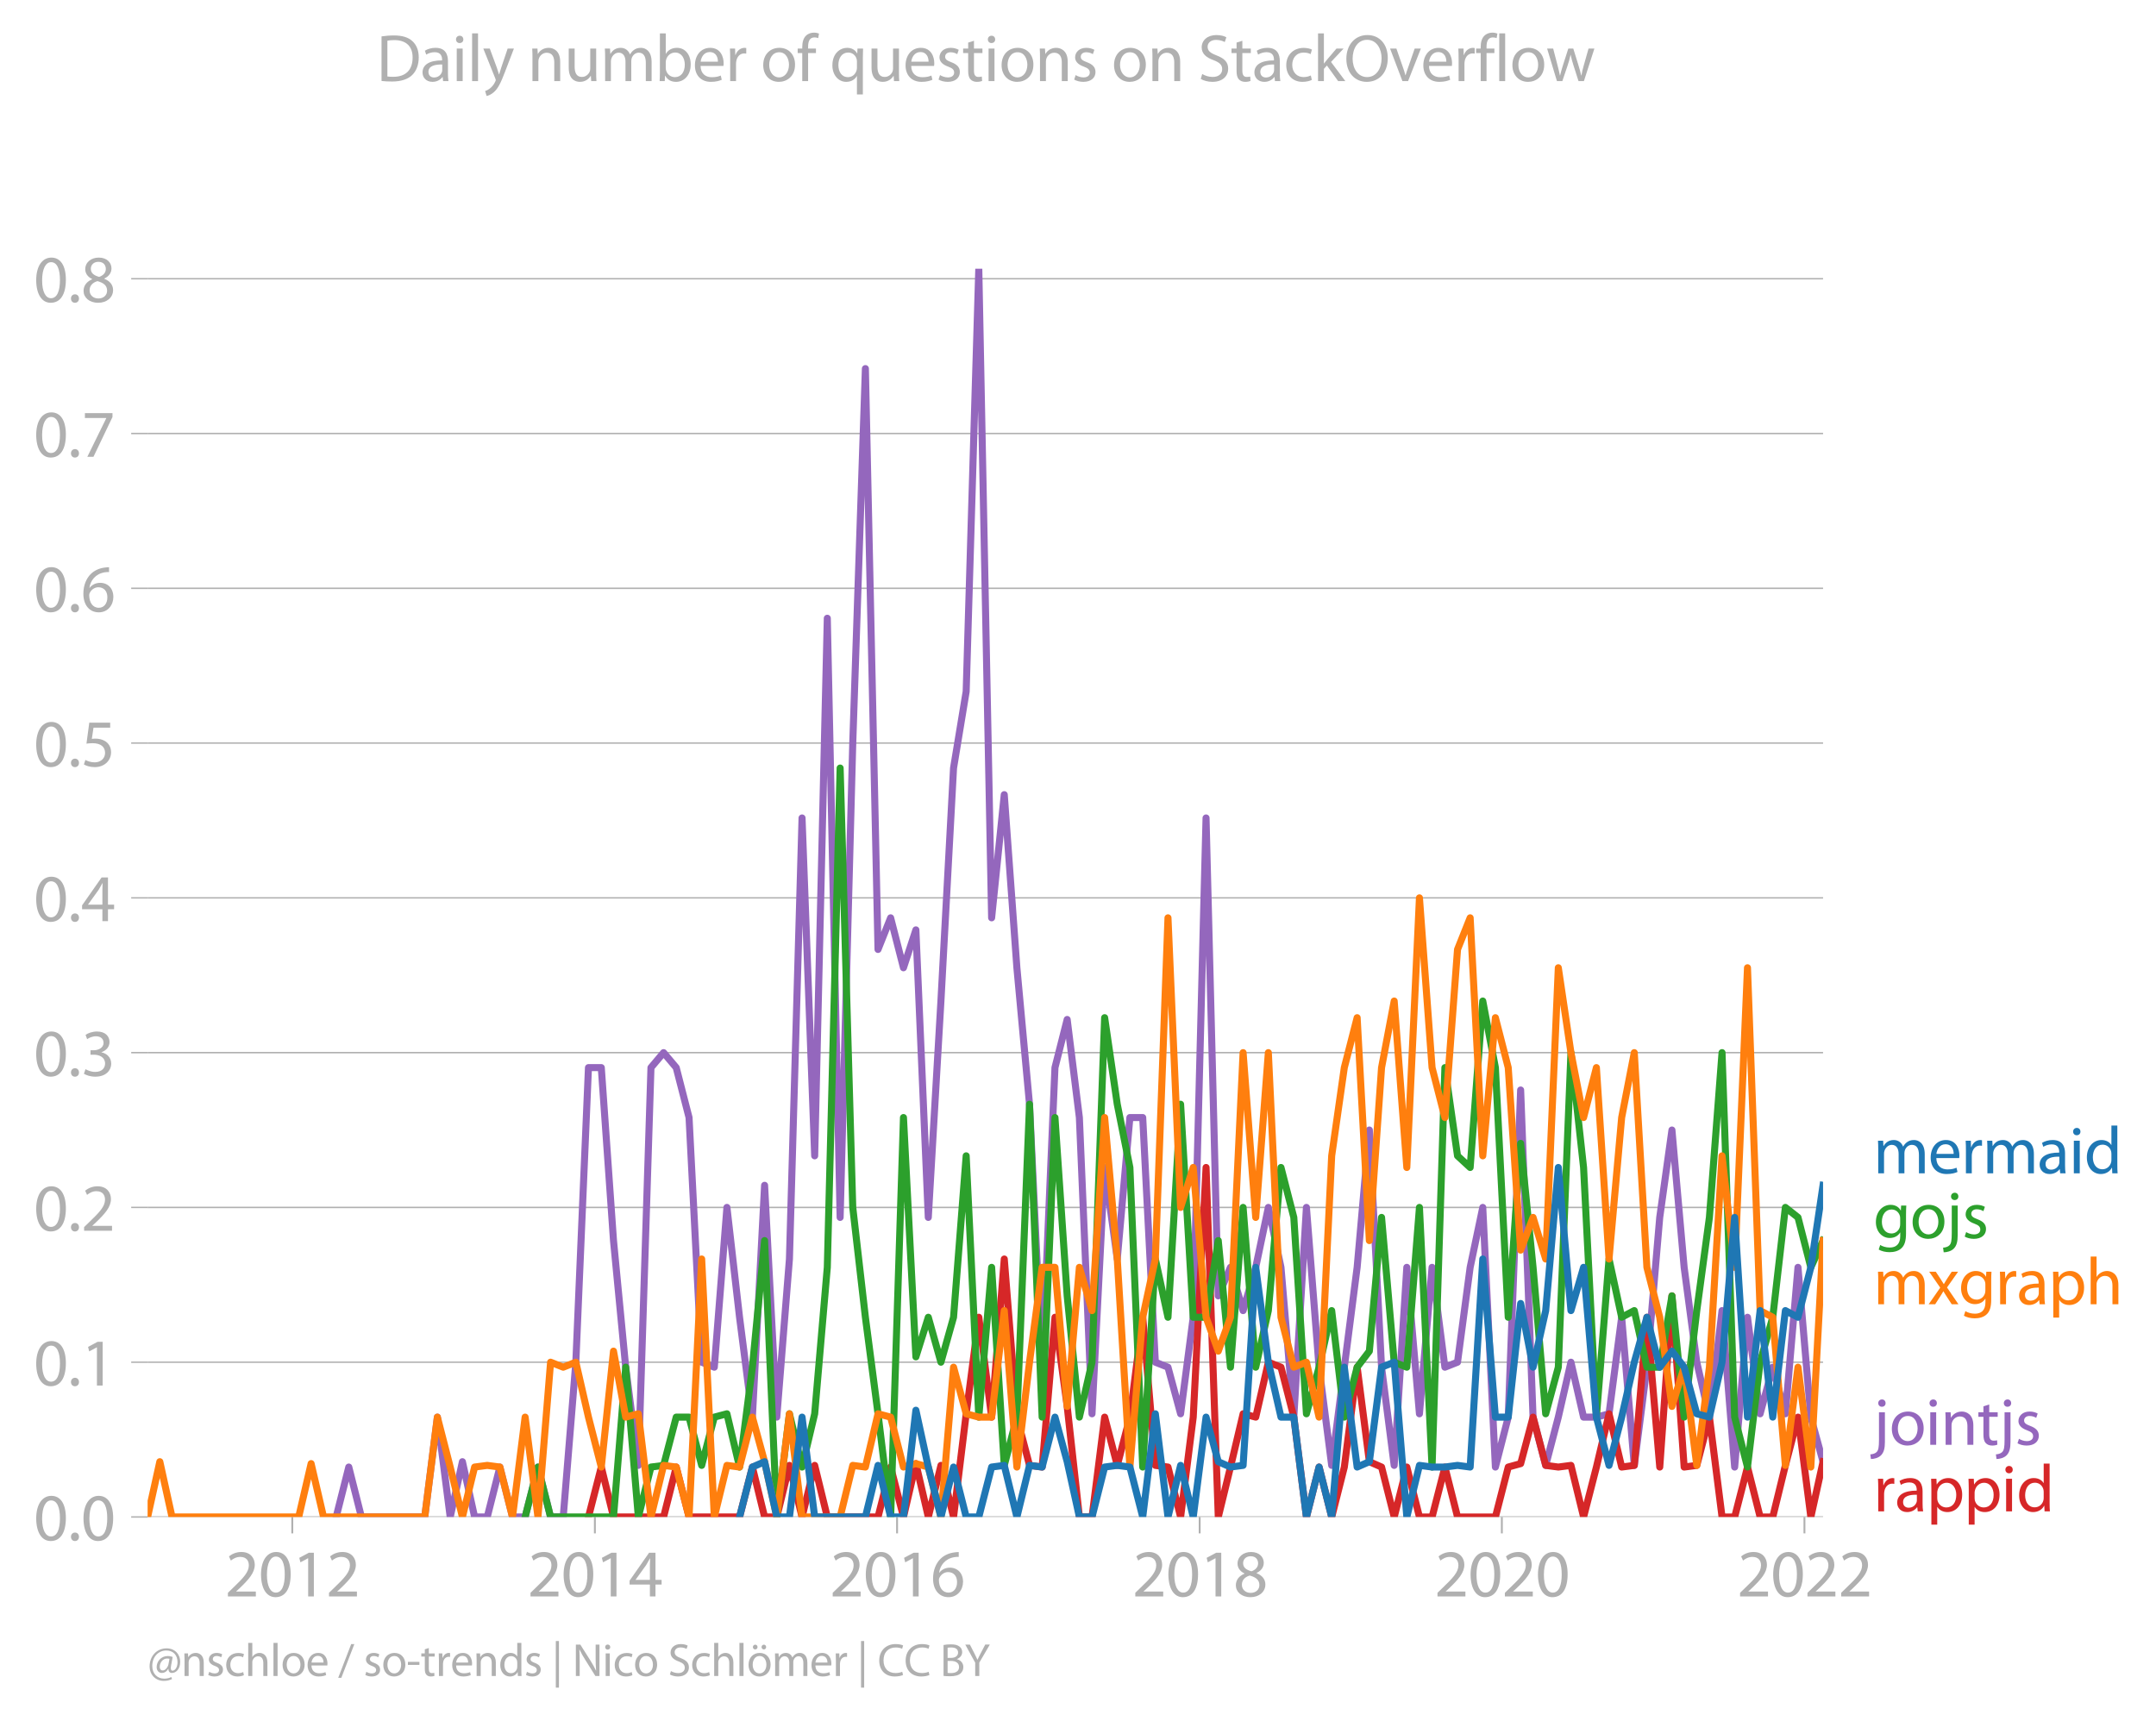 <svg xmlns:xlink="http://www.w3.org/1999/xlink" width="612.726" height="489.243" viewBox="0 0 459.544 366.932" xmlns="http://www.w3.org/2000/svg"><defs><style>*{stroke-linejoin:round;stroke-linecap:butt}</style></defs><g id="figure_1"><path d="M0 366.932h459.544V0H0v366.932z" style="fill:none" id="patch_1"/><g id="axes_1"><path d="M31.462 323.405h357.12V57.293H31.462v266.112z" style="fill:none" id="patch_2"/><g id="matplotlib.axis_1"><g id="xtick_1"><g id="line2d_1"><defs><path id="m8361dc4f0d" d="M0 0v3.5" style="stroke:#b0b0b0;stroke-width:.4"/></defs><use xlink:href="#m8361dc4f0d" x="62.299" y="323.405" style="fill:#b0b0b0;stroke:#b0b0b0;stroke-width:.4"/></g><g style="fill:#b0b0b0" transform="matrix(.14 0 0 -.14 47.936 340.345)" id="text_1"><defs><path id="MyriadPro-Regular-32" d="M2944 0v467H1075v13l333 307c877 845 1434 1466 1434 2234 0 595-378 1209-1274 1209-480 0-890-179-1178-422l180-397c192 160 505 352 883 352 621 0 825-390 825-813-6-627-486-1164-1548-2176L288 346V0h2656z" transform="scale(.016)"/><path id="MyriadPro-Regular-30" d="M1677 4230c-845 0-1447-768-1447-2163C243 691 794-70 1606-70c922 0 1447 780 1447 2195 0 1325-499 2105-1376 2105zm-32-435c582 0 845-672 845-1696 0-1062-276-1734-852-1734-512 0-844 614-844 1696 0 1133 358 1734 851 1734z" transform="scale(.016)"/><path id="MyriadPro-Regular-31" d="M1510 0h544v4160h-480l-908-486 108-429 724 390h12V0z" transform="scale(.016)"/></defs><use xlink:href="#MyriadPro-Regular-32"/><use xlink:href="#MyriadPro-Regular-30" x="51.3"/><use xlink:href="#MyriadPro-Regular-31" x="102.6"/><use xlink:href="#MyriadPro-Regular-32" x="153.9"/></g></g><g id="xtick_2"><use xlink:href="#m8361dc4f0d" x="126.796" y="323.405" style="fill:#b0b0b0;stroke:#b0b0b0;stroke-width:.4" id="line2d_2"/><g style="fill:#b0b0b0" transform="matrix(.14 0 0 -.14 112.433 340.345)" id="text_2"><defs><path id="MyriadPro-Regular-34" d="M2560 0v1133h582v441h-582v2586h-608L96 1504v-371h1933V0h531zM666 1574v13l1017 1415c115 192 218 371 346 614h19c-13-218-19-435-19-653V1574H666z" transform="scale(.016)"/></defs><use xlink:href="#MyriadPro-Regular-32"/><use xlink:href="#MyriadPro-Regular-30" x="51.3"/><use xlink:href="#MyriadPro-Regular-31" x="102.6"/><use xlink:href="#MyriadPro-Regular-34" x="153.9"/></g></g><g id="xtick_3"><use xlink:href="#m8361dc4f0d" x="191.206" y="323.405" style="fill:#b0b0b0;stroke:#b0b0b0;stroke-width:.4" id="line2d_3"/><g style="fill:#b0b0b0" transform="matrix(.14 0 0 -.14 176.843 340.345)" id="text_3"><defs><path id="MyriadPro-Regular-36" d="M2662 4224c-102 0-243-6-409-32-525-64-986-275-1331-614-410-410-704-1056-704-1876C218 621 800-70 1690-70c864 0 1382 704 1382 1465 0 813-518 1344-1254 1344-461 0-807-217-1005-480h-19c96 685 563 1331 1446 1479 160 25 307 32 422 25v461zM1690 365c-589 0-903 505-916 1190 0 103 26 186 64 250 154 301 468 512 807 512 518 0 857-359 857-954s-326-998-806-998h-6z" transform="scale(.016)"/></defs><use xlink:href="#MyriadPro-Regular-32"/><use xlink:href="#MyriadPro-Regular-30" x="51.3"/><use xlink:href="#MyriadPro-Regular-31" x="102.6"/><use xlink:href="#MyriadPro-Regular-36" x="153.9"/></g></g><g id="xtick_4"><use xlink:href="#m8361dc4f0d" x="255.704" y="323.405" style="fill:#b0b0b0;stroke:#b0b0b0;stroke-width:.4" id="line2d_4"/><g style="fill:#b0b0b0" transform="matrix(.14 0 0 -.14 241.34 340.345)" id="text_4"><defs><path id="MyriadPro-Regular-38" d="M1062 2170c-512-218-825-589-825-1114C237 448 762-70 1632-70c794 0 1414 486 1414 1209 0 506-320 871-838 1075v20c512 243 685 620 685 972 0 519-403 1024-1210 1024-729 0-1286-448-1286-1107 0-358 198-717 659-934l6-19zm583-1831c-531 0-851 371-832 794 0 397 262 717 749 857 563-160 915-403 915-908 0-423-327-743-832-743zm6 3488c506 0 704-345 704-678 0-378-275-634-633-755-480 128-794 352-794 768 0 358 256 665 723 665z" transform="scale(.016)"/></defs><use xlink:href="#MyriadPro-Regular-32"/><use xlink:href="#MyriadPro-Regular-30" x="51.3"/><use xlink:href="#MyriadPro-Regular-31" x="102.6"/><use xlink:href="#MyriadPro-Regular-38" x="153.9"/></g></g><g id="xtick_5"><use xlink:href="#m8361dc4f0d" x="320.113" y="323.405" style="fill:#b0b0b0;stroke:#b0b0b0;stroke-width:.4" id="line2d_5"/><g style="fill:#b0b0b0" transform="matrix(.14 0 0 -.14 305.75 340.345)" id="text_5"><use xlink:href="#MyriadPro-Regular-32"/><use xlink:href="#MyriadPro-Regular-30" x="51.3"/><use xlink:href="#MyriadPro-Regular-32" x="102.6"/><use xlink:href="#MyriadPro-Regular-30" x="153.9"/></g></g><g id="xtick_6"><use xlink:href="#m8361dc4f0d" x="384.611" y="323.405" style="fill:#b0b0b0;stroke:#b0b0b0;stroke-width:.4" id="line2d_6"/><g style="fill:#b0b0b0" transform="matrix(.14 0 0 -.14 370.248 340.345)" id="text_6"><use xlink:href="#MyriadPro-Regular-32"/><use xlink:href="#MyriadPro-Regular-30" x="51.3"/><use xlink:href="#MyriadPro-Regular-32" x="102.6"/><use xlink:href="#MyriadPro-Regular-32" x="153.9"/></g></g></g><g id="matplotlib.axis_2"><g id="ytick_1"><path d="M31.462 323.405h357.12" clip-path="url(#p5e154c386e)" style="fill:none;stroke:#b0b0b0;stroke-width:.3;stroke-linecap:square" id="line2d_7"/><g id="line2d_8"><defs><path id="m41cc5d1e02" d="M0 0h-3.5" style="stroke:#b0b0b0;stroke-width:.3"/></defs><use xlink:href="#m41cc5d1e02" x="31.462" y="323.405" style="fill:#b0b0b0;stroke:#b0b0b0;stroke-width:.3"/></g><g style="fill:#b0b0b0" transform="matrix(.14 0 0 -.14 7.2 328.375)" id="text_7"><defs><path id="MyriadPro-Regular-2e" d="M710-70c237 0 384 172 384 403 0 237-153 403-377 403S333 570 333 333c0-231 153-403 371-403h6z" transform="scale(.016)"/></defs><use xlink:href="#MyriadPro-Regular-30"/><use xlink:href="#MyriadPro-Regular-2e" x="51.3"/><use xlink:href="#MyriadPro-Regular-30" x="72"/></g></g><g id="ytick_2"><path d="M31.462 290.407h357.12" clip-path="url(#p5e154c386e)" style="fill:none;stroke:#b0b0b0;stroke-width:.3;stroke-linecap:square" id="line2d_9"/><use xlink:href="#m41cc5d1e02" x="31.462" y="290.407" style="fill:#b0b0b0;stroke:#b0b0b0;stroke-width:.3" id="line2d_10"/><g style="fill:#b0b0b0" transform="matrix(.14 0 0 -.14 7.2 295.377)" id="text_8"><use xlink:href="#MyriadPro-Regular-30"/><use xlink:href="#MyriadPro-Regular-2e" x="51.3"/><use xlink:href="#MyriadPro-Regular-31" x="72"/></g></g><g id="ytick_3"><path d="M31.462 257.41h357.12" clip-path="url(#p5e154c386e)" style="fill:none;stroke:#b0b0b0;stroke-width:.3;stroke-linecap:square" id="line2d_11"/><use xlink:href="#m41cc5d1e02" x="31.462" y="257.409" style="fill:#b0b0b0;stroke:#b0b0b0;stroke-width:.3" id="line2d_12"/><g style="fill:#b0b0b0" transform="matrix(.14 0 0 -.14 7.2 262.38)" id="text_9"><use xlink:href="#MyriadPro-Regular-30"/><use xlink:href="#MyriadPro-Regular-2e" x="51.3"/><use xlink:href="#MyriadPro-Regular-32" x="72"/></g></g><g id="ytick_4"><path d="M31.462 224.411h357.12" clip-path="url(#p5e154c386e)" style="fill:none;stroke:#b0b0b0;stroke-width:.3;stroke-linecap:square" id="line2d_13"/><use xlink:href="#m41cc5d1e02" x="31.462" y="224.411" style="fill:#b0b0b0;stroke:#b0b0b0;stroke-width:.3" id="line2d_14"/><g style="fill:#b0b0b0" transform="matrix(.14 0 0 -.14 7.2 229.381)" id="text_10"><defs><path id="MyriadPro-Regular-33" d="M269 211C474 77 883-70 1350-70c999 0 1517 582 1517 1248 0 582-416 966-928 1068v13c512 186 768 551 768 979 0 506-371 992-1190 992-448 0-871-160-1088-320l147-409c179 128 499 275 832 275 518 0 730-294 730-627 0-493-519-704-928-704H896v-423h314c544 0 1068-249 1075-832 6-345-218-806-941-806-390 0-762 160-922 262L269 211z" transform="scale(.016)"/></defs><use xlink:href="#MyriadPro-Regular-30"/><use xlink:href="#MyriadPro-Regular-2e" x="51.3"/><use xlink:href="#MyriadPro-Regular-33" x="72"/></g></g><g id="ytick_5"><path d="M31.462 191.414h357.12" clip-path="url(#p5e154c386e)" style="fill:none;stroke:#b0b0b0;stroke-width:.3;stroke-linecap:square" id="line2d_15"/><use xlink:href="#m41cc5d1e02" x="31.462" y="191.414" style="fill:#b0b0b0;stroke:#b0b0b0;stroke-width:.3" id="line2d_16"/><g style="fill:#b0b0b0" transform="matrix(.14 0 0 -.14 7.2 196.384)" id="text_11"><use xlink:href="#MyriadPro-Regular-30"/><use xlink:href="#MyriadPro-Regular-2e" x="51.3"/><use xlink:href="#MyriadPro-Regular-34" x="72"/></g></g><g id="ytick_6"><path d="M31.462 158.416h357.12" clip-path="url(#p5e154c386e)" style="fill:none;stroke:#b0b0b0;stroke-width:.3;stroke-linecap:square" id="line2d_17"/><use xlink:href="#m41cc5d1e02" x="31.462" y="158.416" style="fill:#b0b0b0;stroke:#b0b0b0;stroke-width:.3" id="line2d_18"/><g style="fill:#b0b0b0" transform="matrix(.14 0 0 -.14 7.2 163.386)" id="text_12"><defs><path id="MyriadPro-Regular-35" d="M2771 4160H781L512 2163c154 19 339 45 576 45 832 0 1190-384 1197-922 0-556-455-902-986-902-377 0-717 128-889 230L269 186C467 58 851-70 1306-70c902 0 1548 608 1548 1420 0 525-268 884-595 1069-256 154-576 224-896 224-153 0-243-13-339-25l160 1068h1587v474z" transform="scale(.016)"/></defs><use xlink:href="#MyriadPro-Regular-30"/><use xlink:href="#MyriadPro-Regular-2e" x="51.3"/><use xlink:href="#MyriadPro-Regular-35" x="72"/></g></g><g id="ytick_7"><path d="M31.462 125.418h357.12" clip-path="url(#p5e154c386e)" style="fill:none;stroke:#b0b0b0;stroke-width:.3;stroke-linecap:square" id="line2d_19"/><use xlink:href="#m41cc5d1e02" x="31.462" y="125.418" style="fill:#b0b0b0;stroke:#b0b0b0;stroke-width:.3" id="line2d_20"/><g style="fill:#b0b0b0" transform="matrix(.14 0 0 -.14 7.2 130.388)" id="text_13"><use xlink:href="#MyriadPro-Regular-30"/><use xlink:href="#MyriadPro-Regular-2e" x="51.3"/><use xlink:href="#MyriadPro-Regular-36" x="72"/></g></g><g id="ytick_8"><path d="M31.462 92.42h357.12" clip-path="url(#p5e154c386e)" style="fill:none;stroke:#b0b0b0;stroke-width:.3;stroke-linecap:square" id="line2d_21"/><use xlink:href="#m41cc5d1e02" x="31.462" y="92.42" style="fill:#b0b0b0;stroke:#b0b0b0;stroke-width:.3" id="line2d_22"/><g style="fill:#b0b0b0" transform="matrix(.14 0 0 -.14 7.2 97.39)" id="text_14"><defs><path id="MyriadPro-Regular-37" d="M365 4160v-467h2035v-13L595 0h583l1811 3789v371H365z" transform="scale(.016)"/></defs><use xlink:href="#MyriadPro-Regular-30"/><use xlink:href="#MyriadPro-Regular-2e" x="51.3"/><use xlink:href="#MyriadPro-Regular-37" x="72"/></g></g><g id="ytick_9"><path d="M31.462 59.422h357.12" clip-path="url(#p5e154c386e)" style="fill:none;stroke:#b0b0b0;stroke-width:.3;stroke-linecap:square" id="line2d_23"/><use xlink:href="#m41cc5d1e02" x="31.462" y="59.422" style="fill:#b0b0b0;stroke:#b0b0b0;stroke-width:.3" id="line2d_24"/><g style="fill:#b0b0b0" transform="matrix(.14 0 0 -.14 7.2 64.392)" id="text_15"><use xlink:href="#MyriadPro-Regular-30"/><use xlink:href="#MyriadPro-Regular-2e" x="51.3"/><use xlink:href="#MyriadPro-Regular-38" x="72"/></g></g></g><path d="m71.651 323.405 2.691-10.644 2.692 10.644H90.533l2.691-21.289 2.735 21.29 2.603-11.786 2.601 11.785h2.693l2.691-10.644 2.691 10.644h2.691l2.736-10.644 2.69 10.644h2.694l2.689-32.998 2.69-62.802h2.736l2.603 36.875 2.601 26.992 2.693 20.934 2.691-84.801 2.691-3.194 2.691 3.194 2.735 10.644 2.691 52.158 2.693 1.065 2.69-34.063 2.69 23.418 2.736 21.29 2.603-49.422 2.6 49.421 2.694-33.707 2.69-94.027 2.692 72.028 2.69-114.606 2.736 127.734 2.691-101.122 2.693-79.834 2.69 123.83 2.69-6.74 2.736 10.644 2.647-8.075 2.645 61.297 2.693-46.126 2.69-49.674 2.692-16.322 2.69-90.123 2.736 138.378 2.691-26.256 2.693 36.9 2.69 29.096 2.69 56.06 2.736-63.866 2.602-10.265 2.602 20.91 2.692 63.157 2.692-52.513 2.69 19.515 2.692-30.16h2.735l2.691 52.158 2.693 1.065 2.69 9.935 2.69-20.58 2.735-106.445 2.603 101.883 2.601-6.082 2.693 9.225 2.691-9.225 2.691-12.774 2.691 12.774 2.736 31.933 2.69-44.707 2.694 34.063 2.689 20.934 2.691-20.934 2.735-21.29 2.603-29.272 2.601 50.562 2.693 20.934 2.691-42.223 2.691 31.224 2.691-31.224 2.735 21.289 2.691-1.065 2.693-20.224 2.69-12.774 2.69 55.352 2.736-10.645 2.647-69.74 2.645 69.74 2.693 10.29 2.691-10.29 2.691-11.709 2.691 11.71h2.735l2.691-.71 2.693-20.58 2.69 31.579 2.69-20.934 2.736-31.934 2.603-18.628 2.6 29.273 2.694 20.224 2.69 11.71 2.692-22.71 2.691 33.354 2.735-31.934 2.691 20.58 2.693-9.935 2.69 9.935 2.69-31.224 2.736 31.933 2.603 9.504" clip-path="url(#p5e154c386e)" style="fill:none;stroke:#9467bd;stroke-width:1.5;stroke-linecap:square" id="line2d_25"/><path d="m125.429 323.405 2.735-10.644 2.603 10.644h10.676l2.691-10.644 2.735 10.644h10.764l2.736-10.644 2.603 10.644h2.6l2.694-11 2.69 11 2.692-11 2.69 11H187.149l2.69-10.644 2.736 10.644 2.647-11.378 2.645 11.378 2.693-11 2.69 11 2.692-21.998 2.69-20.58 2.736 21.29 2.691-33.708 2.693 33.707 2.69 10.29 2.69.355 2.736-31.934 2.602 19.008 2.602 23.57h2.692l2.692-21.289 2.69 10.29 2.692-10.29 2.735-21.289 2.691 31.579 2.693.355 2.69 10.644 2.69-21.289 2.735-53.222 2.603 74.511 2.601-10.644 2.693-11.354 2.691.71 2.691-11.71 2.691 1.065 2.736 10.644 2.69 21.29 2.694-10.645 2.689 10.644 2.691-10.644 2.735-21.29 2.603 20.15 2.601 1.14 2.693 10.644 2.691-10.644 2.691 10.644h2.691l2.735-10.644 2.691 10.644h8.073l2.736-10.644 2.647-.734 2.645-9.91 2.693 10.289 2.691.355 2.691-.355 2.691 11 2.735-10.645 2.691-11.354 2.693 11.354 2.69-.355 2.69-31.579 2.736 31.934 2.603-36.496 2.6 36.496 2.694-.355 2.69-10.29 2.692 21.29h2.691l2.735-10.645 2.691 10.644h2.693l2.69-11 2.69-10.289 2.736 21.29 2.603-11.786" clip-path="url(#p5e154c386e)" style="fill:none;stroke:#d62728;stroke-width:1.5;stroke-linecap:square" id="line2d_26"/><path d="m111.93 323.405 2.735-10.644 2.69 10.644h13.412l2.601-31.933 2.693 31.933 2.691-10.644 2.691-.355 2.691-10.29h2.735l2.691 10.29 2.693-10.29 2.69-.71 2.69 11.355 2.736-21.29 2.603-26.99 2.6 58.924 2.694-21.998 2.69 11.354 2.692-11.354 2.69-31.224 2.736-106.445 2.691 93.671 2.693 23.418 2.69 20.58 2.69 21.998 2.736-85.156 2.647 51.02 2.645-8.442 2.693 9.58 2.69-9.58 2.692-34.417 2.69 55.706 2.736-31.933 2.691 42.223 2.693-10.29 2.69-66.705 2.69 66.705 2.736-63.867 2.602 38.016 2.602 25.851 2.692-11.709 2.692-73.447 2.69 18.45 2.692 13.484 2.735 63.867 2.691-44.352 2.693 12.418 2.69-45.416 2.69 45.416h2.735l2.603-16.347 2.601 26.992 2.693-34.063 2.691 34.063 2.691-12.064 2.691-30.514 2.736 10.644 2.69 41.869 2.694-9.935 2.689-12.064 2.691 22.708 2.735-10.644 2.603-3.422 2.601-28.512 2.693 30.87 2.691 1.064 2.691-34.063 2.691 55.352 2.735-85.156 2.691 18.805 2.693 2.484 2.69-35.482 2.69 14.193 2.736 53.222 2.647-37.072 2.645 26.428 2.693 31.224 2.691-9.935 2.691-67.06 2.691 24.482 2.735 53.222 2.691-33.707 2.693 12.418 2.69-1.42 2.69 12.065h2.736l2.603-15.207 2.6 25.851 2.694-22.708 2.69-19.87 2.692-35.127 2.691 77.705 2.735 10.645 2.691-22.354 2.693-9.58 2.69-23.418 2.69 2.13 2.736 10.644 2.603-5.703" clip-path="url(#p5e154c386e)" style="fill:none;stroke:#2ca02c;stroke-width:1.5;stroke-linecap:square" id="line2d_27"/><g style="fill:#1f77b4" transform="matrix(.14 0 0 -.14 399.295 250.136)" id="text_16"><defs><path id="MyriadPro-Regular-6d" d="M467 0h551v1869c0 96 12 192 44 275 90 282 346 563 698 563 429 0 646-358 646-851V0h551v1914c0 102 19 204 45 281 96 275 345 512 665 512 455 0 672-358 672-953V0h551v1824c0 1075-608 1344-1018 1344-294 0-499-77-685-218-128-96-249-230-345-403h-13c-135 365-455 621-877 621-512 0-800-275-973-570h-19l-26 500H442c19-256 25-519 25-839V0z" transform="scale(.016)"/><path id="MyriadPro-Regular-65" d="M2957 1446c6 58 19 148 19 263 0 569-269 1459-1280 1459-902 0-1453-736-1453-1670C243 563 813-70 1766-70c493 0 832 108 1031 198l-96 403c-211-89-455-160-858-160-563 0-1049 314-1062 1075h2176zM787 1850c45 390 295 915 864 915 634 0 787-557 781-915H787z" transform="scale(.016)"/><path id="MyriadPro-Regular-72" d="M467 0h557v1651c0 96 13 186 26 263 76 422 358 723 755 723 77 0 134-7 192-19v531c-51 13-96 19-160 19-378 0-717-262-858-678h-25l-20 608H442c19-288 25-602 25-967V0z" transform="scale(.016)"/><path id="MyriadPro-Regular-61" d="M2643 1901c0 621-230 1267-1177 1267-391 0-762-109-1018-275l128-371c218 140 518 230 806 230 634 0 704-461 704-717v-64C890 1978 224 1568 224 819c0-448 320-889 947-889 442 0 775 217 947 460h20l44-390h512c-38 211-51 474-51 742v1159zm-544-858c0-57-13-121-32-179-89-262-345-518-749-518-288 0-531 172-531 537 0 602 698 711 1312 698v-538z" transform="scale(.016)"/><path id="MyriadPro-Regular-69" d="M1030 0v3098H467V0h563zM749 4320c-205 0-352-154-352-352 0-192 141-346 339-346 224 0 365 154 358 346 0 198-134 352-345 352z" transform="scale(.016)"/><path id="MyriadPro-Regular-64" d="M2579 4544V2694h-13c-140 250-460 474-934 474-755 0-1395-634-1389-1664C243 563 819-70 1568-70c506 0 883 262 1056 608h13l25-538h506c-19 211-26 525-26 800v3744h-563zm0-3245c0-89-6-166-25-243-103-422-448-672-826-672-608 0-915 518-915 1146 0 684 345 1196 928 1196 422 0 729-294 813-652 19-71 25-167 25-237v-538z" transform="scale(.016)"/></defs><use xlink:href="#MyriadPro-Regular-6d"/><use xlink:href="#MyriadPro-Regular-65" x="83.4"/><use xlink:href="#MyriadPro-Regular-72" x="133.5"/><use xlink:href="#MyriadPro-Regular-6d" x="166.2"/><use xlink:href="#MyriadPro-Regular-61" x="249.6"/><use xlink:href="#MyriadPro-Regular-69" x="297.8"/><use xlink:href="#MyriadPro-Regular-64" x="321.2"/></g><g style="fill:#ff7f0e" transform="matrix(.14 0 0 -.14 399.295 278.059)" id="text_17"><defs><path id="MyriadPro-Regular-78" d="m102 3098 1050-1517L51 0h621l448 698c115 185 224 345 326 537h13c109-185 211-358 333-537L2246 0h640L1798 1600l1056 1498h-608l-435-660c-102-166-205-326-307-512h-19c-103 173-199 333-314 506l-441 666H102z" transform="scale(.016)"/><path id="MyriadPro-Regular-67" d="M3110 2246c0 378 13 628 26 852h-493l-25-468h-13c-135 256-429 538-967 538-710 0-1395-595-1395-1645C243 666 794 13 1562 13c480 0 812 230 985 518h13V186c0-781-422-1082-998-1082-384 0-704 115-909 243l-141-429c250-166 659-256 1030-256 391 0 826 90 1127 372 301 268 441 704 441 1414v1798zm-556-928c0-96-13-204-45-300-122-359-435-576-781-576-608 0-915 505-915 1113 0 717 384 1171 921 1171 410 0 685-268 788-595 25-77 32-160 32-256v-557z" transform="scale(.016)"/><path id="MyriadPro-Regular-70" d="M467-1267h557V416h13c185-307 544-486 953-486 730 0 1408 550 1408 1664 0 940-563 1574-1312 1574-505 0-870-224-1100-602h-13l-26 532H442c12-295 25-615 25-1012v-3353zm557 3059c0 77 19 160 38 230 109 423 468 698 852 698 595 0 921-531 921-1152 0-710-345-1197-941-1197-403 0-742 269-844 659-13 71-26 148-26 231v531z" transform="scale(.016)"/><path id="MyriadPro-Regular-68" d="M467 0h563v1869c0 109 7 192 39 269 102 307 390 563 755 563 531 0 717-423 717-922V0h563v1843c0 1069-666 1325-1082 1325-211 0-409-64-576-160-172-96-313-237-403-397h-13v1933H467V0z" transform="scale(.016)"/></defs><use xlink:href="#MyriadPro-Regular-6d"/><use xlink:href="#MyriadPro-Regular-78" x="83.4"/><use xlink:href="#MyriadPro-Regular-67" x="129.7"/><use xlink:href="#MyriadPro-Regular-72" x="185.6"/><use xlink:href="#MyriadPro-Regular-61" x="218.3"/><use xlink:href="#MyriadPro-Regular-70" x="266.5"/><use xlink:href="#MyriadPro-Regular-68" x="323.4"/></g><g style="fill:#2ca02c" transform="matrix(.14 0 0 -.14 399.295 263.955)" id="text_18"><defs><path id="MyriadPro-Regular-6f" d="M1779 3168c-857 0-1536-608-1536-1645C243 544 890-70 1728-70c749 0 1542 499 1542 1644 0 948-601 1594-1491 1594zm-13-422c666 0 928-666 928-1191 0-697-403-1203-940-1203-551 0-941 512-941 1190 0 589 288 1204 953 1204z" transform="scale(.016)"/><path id="MyriadPro-Regular-6a" d="M-230-1350c300 0 710 102 960 352 275 281 371 672 371 1273v2823H538V493c0-743-58-992-212-1165C192-819-32-890-288-909l58-441zM826 4320c-212 0-359-154-359-352 0-186 135-346 346-346 224 0 358 160 352 346 0 198-135 352-339 352z" transform="scale(.016)"/><path id="MyriadPro-Regular-73" d="M250 147C467 19 781-70 1120-70c736 0 1158 390 1158 934 0 461-275 730-812 934-404 154-589 269-589 525 0 231 185 423 518 423 288 0 512-103 634-180l141 410c-173 102-448 192-762 192-666 0-1069-410-1069-909 0-371 263-678 819-877 416-153 576-300 576-569 0-256-192-461-601-461-282 0-576 115-743 224L250 147z" transform="scale(.016)"/></defs><use xlink:href="#MyriadPro-Regular-67"/><use xlink:href="#MyriadPro-Regular-6f" x="55.9"/><use xlink:href="#MyriadPro-Regular-6a" x="110.8"/><use xlink:href="#MyriadPro-Regular-73" x="135.1"/></g><g style="fill:#d62728" transform="matrix(.14 0 0 -.14 399.295 322.204)" id="text_19"><use xlink:href="#MyriadPro-Regular-72"/><use xlink:href="#MyriadPro-Regular-61" x="32.7"/><use xlink:href="#MyriadPro-Regular-70" x="80.9"/><use xlink:href="#MyriadPro-Regular-70" x="137.8"/><use xlink:href="#MyriadPro-Regular-69" x="194.7"/><use xlink:href="#MyriadPro-Regular-64" x="218.1"/></g><g style="fill:#9467bd" transform="matrix(.14 0 0 -.14 399.295 308.023)" id="text_20"><defs><path id="MyriadPro-Regular-6e" d="M467 0h563v1862c0 96 13 192 39 263 96 313 384 576 755 576 531 0 717-416 717-915V0h563v1850c0 1062-666 1318-1094 1318-512 0-871-288-1024-582h-13l-32 512H442c19-256 25-519 25-839V0z" transform="scale(.016)"/><path id="MyriadPro-Regular-74" d="M595 3667v-569H115v-429h480V979c0-365 58-640 218-806C947 19 1158-70 1421-70c217 0 390 38 499 83l-26 422c-83-25-172-38-326-38-314 0-422 217-422 601v1671h806v429h-806v742l-551-173z" transform="scale(.016)"/></defs><use xlink:href="#MyriadPro-Regular-6a"/><use xlink:href="#MyriadPro-Regular-6f" x="24.3"/><use xlink:href="#MyriadPro-Regular-69" x="79.2"/><use xlink:href="#MyriadPro-Regular-6e" x="102.6"/><use xlink:href="#MyriadPro-Regular-74" x="158.1"/><use xlink:href="#MyriadPro-Regular-6a" x="191.2"/><use xlink:href="#MyriadPro-Regular-73" x="215.5"/></g><g style="fill:#b0b0b0" transform="matrix(.097 0 0 -.097 31.462 357.303)" id="text_21"><defs><path id="MyriadPro-Regular-40" d="M2867 1632c-70-397-409-870-781-870-281 0-422 204-422 486 0 621 454 1152 1018 1152 147 0 256-26 320-45l-135-723zm384-1773c-262-147-601-224-966-224-947 0-1645 666-1645 1735 0 1299 877 2131 1920 2131 992 0 1549-672 1549-1600 0-743-365-1178-691-1171-212 6-288 230-192 716l217 1159c-166 77-409 134-685 134-889 0-1516-723-1516-1517 0-505 320-806 691-806 384 0 678 186 902 563h26c-19-390 217-563 473-563 602 0 1140 563 1140 1523 0 1069-749 1856-1863 1856-1421 0-2336-1145-2336-2464C275 96 1165-672 2214-672c429 0 788 70 1140 256l-103 275z" transform="scale(.016)"/><path id="MyriadPro-Regular-63" d="M2579 538c-160-71-371-154-691-154-614 0-1075 442-1075 1158 0 647 384 1172 1094 1172 307 0 519-71 653-148l128 436c-154 76-448 160-781 160-1011 0-1664-692-1664-1645C243 570 851-70 1786-70c416 0 742 108 889 185l-96 423z" transform="scale(.016)"/><path id="MyriadPro-Regular-6c" d="M467 0h563v4544H467V0z" transform="scale(.016)"/><path id="MyriadPro-Regular-2f" d="m422-256 1792 4640h-435L-6-256h428z" transform="scale(.016)"/><path id="MyriadPro-Regular-2d" d="M192 1939v-416h1581v416H192z" transform="scale(.016)"/><path id="MyriadPro-Regular-7c" d="M550 4800v-6400h429v6400H550z" transform="scale(.016)"/><path id="MyriadPro-Regular-4e" d="M1011 0v1843c0 717-13 1235-45 1779l20 7c217-467 505-960 806-1440L3162 0h563v4314h-525V2509c0-672 13-1197 64-1773l-13-6c-205 441-454 896-774 1401L1094 4314H486V0h525z" transform="scale(.016)"/><path id="MyriadPro-Regular-53" d="M269 211C499 58 954-70 1370-70c1017 0 1510 582 1510 1248 0 633-371 985-1101 1267-595 230-857 429-857 832 0 294 224 646 812 646 391 0 679-128 820-205l153 455c-192 109-512 211-953 211-839 0-1396-499-1396-1171 0-608 436-973 1140-1223 582-224 812-454 812-857 0-435-332-736-902-736-384 0-749 128-998 281L269 211z" transform="scale(.016)"/><path id="MyriadPro-Regular-f6" d="M1165 3648c185 0 313 154 313 326 0 186-134 327-313 327s-327-147-327-327c0-172 135-326 320-326h7zm1184 0c185 0 313 154 313 326 0 186-134 327-313 327s-320-147-320-327c0-172 128-326 313-326h7zm-570-480c-857 0-1536-608-1536-1645C243 544 890-70 1728-70c749 0 1542 499 1542 1644 0 948-601 1594-1491 1594zm-13-422c666 0 928-666 928-1191 0-697-403-1203-940-1203-551 0-941 512-941 1190 0 589 288 1204 953 1204z" transform="scale(.016)"/><path id="MyriadPro-Regular-43" d="M3386 582c-224-108-570-179-909-179-1050 0-1658 679-1658 1735 0 1132 672 1779 1683 1779 359 0 660-77 871-179l134 454c-147 77-486 192-1024 192-1337 0-2253-915-2253-2266C230 704 1146-70 2362-70c524 0 934 108 1139 211l-115 441z" transform="scale(.016)"/><path id="MyriadPro-Regular-42" d="M486 13c186-26 480-51 864-51 704 0 1191 128 1492 403 217 211 364 493 364 864 0 640-480 979-889 1081v13c454 167 729 531 729 947 0 340-134 596-358 762-269 218-627 314-1184 314-390 0-774-39-1018-90V13zm557 3865c90 20 237 39 493 39 563 0 947-199 947-704 0-416-345-723-934-723h-506v1388zm0-1811h461c608 0 1114-243 1114-832 0-627-532-838-1108-838-198 0-358 6-467 25v1645z" transform="scale(.016)"/><path id="MyriadPro-Regular-59" d="M2010 0v1837l1446 2477h-634l-620-1191c-167-326-314-608-436-889h-12c-135 300-263 563-429 889L717 4314H83l1363-2484V0h564z" transform="scale(.016)"/></defs><use xlink:href="#MyriadPro-Regular-40"/><use xlink:href="#MyriadPro-Regular-6e" x="73.7"/><use xlink:href="#MyriadPro-Regular-73" x="129.2"/><use xlink:href="#MyriadPro-Regular-63" x="168.8"/><use xlink:href="#MyriadPro-Regular-68" x="213.6"/><use xlink:href="#MyriadPro-Regular-6c" x="269.1"/><use xlink:href="#MyriadPro-Regular-6f" x="292.7"/><use xlink:href="#MyriadPro-Regular-65" x="347.6"/><use xlink:href="#MyriadPro-Regular-20" x="397.7"/><use xlink:href="#MyriadPro-Regular-2f" x="418.9"/><use xlink:href="#MyriadPro-Regular-20" x="453.2"/><use xlink:href="#MyriadPro-Regular-73" x="474.4"/><use xlink:href="#MyriadPro-Regular-6f" x="514"/><use xlink:href="#MyriadPro-Regular-2d" x="568.9"/><use xlink:href="#MyriadPro-Regular-74" x="599.6"/><use xlink:href="#MyriadPro-Regular-72" x="632.7"/><use xlink:href="#MyriadPro-Regular-65" x="665.4"/><use xlink:href="#MyriadPro-Regular-6e" x="715.5"/><use xlink:href="#MyriadPro-Regular-64" x="771"/><use xlink:href="#MyriadPro-Regular-73" x="827.4"/><use xlink:href="#MyriadPro-Regular-20" x="867"/><use xlink:href="#MyriadPro-Regular-7c" x="888.2"/><use xlink:href="#MyriadPro-Regular-20" x="912.1"/><use xlink:href="#MyriadPro-Regular-4e" x="933.3"/><use xlink:href="#MyriadPro-Regular-69" x="999.1"/><use xlink:href="#MyriadPro-Regular-63" x="1022.5"/><use xlink:href="#MyriadPro-Regular-6f" x="1067.3"/><use xlink:href="#MyriadPro-Regular-20" x="1122.2"/><use xlink:href="#MyriadPro-Regular-53" x="1143.4"/><use xlink:href="#MyriadPro-Regular-63" x="1192.7"/><use xlink:href="#MyriadPro-Regular-68" x="1237.5"/><use xlink:href="#MyriadPro-Regular-6c" x="1293"/><use xlink:href="#MyriadPro-Regular-f6" x="1316.6"/><use xlink:href="#MyriadPro-Regular-6d" x="1371.5"/><use xlink:href="#MyriadPro-Regular-65" x="1454.9"/><use xlink:href="#MyriadPro-Regular-72" x="1505"/><use xlink:href="#MyriadPro-Regular-20" x="1537.7"/><use xlink:href="#MyriadPro-Regular-7c" x="1558.9"/><use xlink:href="#MyriadPro-Regular-20" x="1582.8"/><use xlink:href="#MyriadPro-Regular-43" x="1604"/><use xlink:href="#MyriadPro-Regular-43" x="1662"/><use xlink:href="#MyriadPro-Regular-20" x="1720"/><use xlink:href="#MyriadPro-Regular-42" x="1741.2"/><use xlink:href="#MyriadPro-Regular-59" x="1795.4"/></g><g style="fill:#b0b0b0" transform="matrix(.14 0 0 -.14 80.235 17.293)" id="text_22"><defs><path id="MyriadPro-Regular-44" d="M486 13c282-32 615-51 1012-51 838 0 1504 217 1907 620 403 397 621 973 621 1677 0 698-224 1197-608 1549-378 352-948 538-1748 538-441 0-844-39-1184-90V13zm557 3833c147 32 365 58 653 58 1178 0 1754-646 1747-1664 0-1165-646-1830-1837-1830-217 0-422 6-563 32v3404z" transform="scale(.016)"/><path id="MyriadPro-Regular-79" d="M58 3098 1203 243c26-70 39-115 39-147s-20-77-45-134c-128-288-320-506-474-628-166-140-352-230-493-275l141-473c141 25 416 121 691 364 384 333 660 877 1063 1940l845 2208h-596l-614-1818c-77-224-141-461-198-646h-13c-51 185-128 428-199 633L672 3098H58z" transform="scale(.016)"/><path id="MyriadPro-Regular-75" d="M3059 3098h-563V1197c0-103-19-205-51-288-103-250-365-512-743-512-512 0-691 397-691 985v1716H448V1286C448 198 1030-70 1517-70c550 0 877 326 1024 576h13l32-506h499c-19 243-26 525-26 845v2253z" transform="scale(.016)"/><path id="MyriadPro-Regular-62" d="M467 800c0-275-13-589-25-800h486l26 512h19c230-410 589-582 1037-582 691 0 1388 550 1388 1657 7 941-537 1581-1305 1581-499 0-858-224-1056-570h-13v1946H467V800zm557 998c0 90 19 167 32 231 115 429 474 691 858 691 601 0 921-531 921-1152 0-710-352-1190-941-1190-409 0-736 268-844 659-13 64-26 134-26 205v556z" transform="scale(.016)"/><path id="MyriadPro-Regular-66" d="M1082 0v2669h748v429h-748v166c0 474 121 896 601 896 160 0 275-32 359-70l76 435c-108 45-281 89-480 89-262 0-544-83-755-288-262-249-358-646-358-1081v-147H90v-429h435V0h557z" transform="scale(.016)"/><path id="MyriadPro-Regular-71" d="M2579-1267h563v3513c0 320 7 589 20 852h-532l-19-468h-13c-153 301-473 538-953 538-653 0-1402-512-1402-1670C243 557 832-70 1555-70c499 0 845 243 1011 550h13v-1747zm0 2528c0-83-19-192-45-269-128-390-441-614-806-614-621 0-915 537-915 1152 0 697 352 1190 934 1190 423 0 723-294 807-640 19-70 25-160 25-237v-582z" transform="scale(.016)"/><path id="MyriadPro-Regular-6b" d="M1024 4544H467V0h557v1165l288 320L2381 0h685L1702 1824l1197 1274h-678l-909-1069c-90-109-198-243-275-352h-13v2867z" transform="scale(.016)"/><path id="MyriadPro-Regular-4f" d="M2234 4384c-1152 0-2004-896-2004-2266C230 813 1030-70 2170-70c1100 0 2003 787 2003 2272 0 1280-762 2182-1939 2182zm-26-454c928 0 1376-896 1376-1754 0-979-499-1792-1382-1792-877 0-1376 826-1376 1747 0 947 460 1799 1382 1799z" transform="scale(.016)"/><path id="MyriadPro-Regular-76" d="M83 3098 1261 0h537l1216 3098h-588l-602-1741c-102-282-192-538-262-794h-20c-64 256-147 512-249 794L685 3098H83z" transform="scale(.016)"/><path id="MyriadPro-Regular-77" d="M115 3098 1050 0h512l499 1472c109 333 205 653 281 1024h13c77-365 167-672 275-1018L3104 0h512l998 3098h-556l-442-1556c-102-364-186-691-237-1004h-19c-70 313-160 640-275 1011l-480 1549h-474l-505-1575c-103-339-205-672-276-985h-19c-57 320-141 640-230 985L691 3098H115z" transform="scale(.016)"/></defs><use xlink:href="#MyriadPro-Regular-44"/><use xlink:href="#MyriadPro-Regular-61" x="66.6"/><use xlink:href="#MyriadPro-Regular-69" x="114.8"/><use xlink:href="#MyriadPro-Regular-6c" x="138.2"/><use xlink:href="#MyriadPro-Regular-79" x="161.8"/><use xlink:href="#MyriadPro-Regular-20" x="208.9"/><use xlink:href="#MyriadPro-Regular-6e" x="230.1"/><use xlink:href="#MyriadPro-Regular-75" x="285.6"/><use xlink:href="#MyriadPro-Regular-6d" x="340.7"/><use xlink:href="#MyriadPro-Regular-62" x="424.1"/><use xlink:href="#MyriadPro-Regular-65" x="481"/><use xlink:href="#MyriadPro-Regular-72" x="531.1"/><use xlink:href="#MyriadPro-Regular-20" x="563.8"/><use xlink:href="#MyriadPro-Regular-6f" x="585"/><use xlink:href="#MyriadPro-Regular-66" x="639.9"/><use xlink:href="#MyriadPro-Regular-20" x="669.1"/><use xlink:href="#MyriadPro-Regular-71" x="690.3"/><use xlink:href="#MyriadPro-Regular-75" x="746.6"/><use xlink:href="#MyriadPro-Regular-65" x="801.7"/><use xlink:href="#MyriadPro-Regular-73" x="851.8"/><use xlink:href="#MyriadPro-Regular-74" x="891.4"/><use xlink:href="#MyriadPro-Regular-69" x="924.5"/><use xlink:href="#MyriadPro-Regular-6f" x="947.9"/><use xlink:href="#MyriadPro-Regular-6e" x="1002.8"/><use xlink:href="#MyriadPro-Regular-73" x="1058.3"/><use xlink:href="#MyriadPro-Regular-20" x="1097.9"/><use xlink:href="#MyriadPro-Regular-6f" x="1119.1"/><use xlink:href="#MyriadPro-Regular-6e" x="1174"/><use xlink:href="#MyriadPro-Regular-20" x="1229.5"/><use xlink:href="#MyriadPro-Regular-53" x="1250.7"/><use xlink:href="#MyriadPro-Regular-74" x="1300"/><use xlink:href="#MyriadPro-Regular-61" x="1333.1"/><use xlink:href="#MyriadPro-Regular-63" x="1381.3"/><use xlink:href="#MyriadPro-Regular-6b" x="1426.1"/><use xlink:href="#MyriadPro-Regular-4f" x="1473"/><use xlink:href="#MyriadPro-Regular-76" x="1541.9"/><use xlink:href="#MyriadPro-Regular-65" x="1590"/><use xlink:href="#MyriadPro-Regular-72" x="1640.1"/><use xlink:href="#MyriadPro-Regular-66" x="1672.8"/><use xlink:href="#MyriadPro-Regular-6c" x="1702"/><use xlink:href="#MyriadPro-Regular-6f" x="1725.6"/><use xlink:href="#MyriadPro-Regular-77" x="1780.5"/></g><path d="m31.462 323.405 2.602-11.785 2.601 11.785h27.001l2.647-11.378 2.645 11.378h21.575l2.691-21.289 2.735 10.645 2.603 10.644 2.601-10.644 2.693-.355 2.691.355 2.691 10.644 2.691-21.289 2.736 21.29 2.69-32.999 2.694 1.065 2.689-1.065 2.69 11.71 2.736 10.644 2.603-24.71 2.601 14.065 2.693-.71 2.691 22 2.691-11 2.691.355 2.735 10.644 2.691-54.996 2.693 54.996 2.69-11 2.69.356 2.736-10.645 2.603 9.504 2.6 11.785 2.694-21.998 2.69 21.998h8.118l2.691-11 2.693.356 2.69-11.354 2.69.71 2.736 10.644 2.647-.734 2.645.734 2.693 10.644 2.69-31.933 2.692 9.935 2.69.71h2.736l2.691-22.71 2.693 33.354 2.69-22.354 2.69-20.224h2.736l2.602 29.652 2.602-29.652 2.692 9.225 2.692-41.159 2.69 30.16 2.692 44.352 2.735-31.934 2.691-12.418 2.693-72.738 2.69 61.738 2.69-8.515 2.735 31.933 2.603 7.223 2.601-7.223 2.693-56.416 2.691 35.127 2.691-35.127 2.691 56.416 2.736 10.645 2.69-1.065 2.694 11.71 2.689-55.707 2.691-18.805 2.735-10.645 2.603 47.52 2.601-36.875 2.693-14.193 2.691 35.482 2.691-57.48 2.691 36.19 2.735 10.645 2.691-35.836 2.693-6.742 2.69 50.74 2.69-29.45 2.736 10.644 2.647 38.907 2.645-6.974 2.693 8.87 2.691-62.092 2.691 18.095 2.691 13.838 2.735-10.644 2.691 40.804 2.693-30.16 2.69-13.838 2.69 45.772 2.736 10.644 2.603 19.008 2.6-8.363 2.694 20.934 2.69-20.934 2.692-45.062 2.691 23.773 2.735-63.867 2.691 73.092 2.693 1.42 2.69 31.578 2.69-20.934 2.736 21.289 2.603-48.28h0" clip-path="url(#p5e154c386e)" style="fill:none;stroke:#ff7f0e;stroke-width:1.5;stroke-linecap:square" id="line2d_28"/><path d="m157.634 323.405 2.735-10.644 2.603-1.14 2.6 11.784h2.694l2.69-21.289 2.692 21.29h10.81l2.69-11 2.69 11h2.736l2.647-22.758 2.645 12.113 2.693 10.644 2.69-10.644 2.692 10.644h2.69l2.736-10.644 2.691-.355 2.693 11 2.69-11 2.69.355 2.736-10.645 2.602 9.504 2.602 11.785h2.692l2.692-10.644 2.69-.355 2.692.355 2.735 10.644 2.691-21.998 2.693 21.998 2.69-11 2.69 11 2.735-21.289 2.603 9.504 2.601 1.14 2.693-.354 2.691-42.223 2.691 20.224 2.691 11.71h2.736l2.69 21.288 2.694-10.644 2.689 10.644 2.691-31.933 2.735 21.289 2.603-1.14 2.601-20.15 2.693-1.064 2.691 32.998 2.691-11 2.691.356h2.735l2.691-.355 2.693.355 2.69-44.352 2.69 33.707h2.736l2.647-24.225 2.645 13.58 2.693-12.063 2.691-30.514 2.691 30.514 2.691-9.225 2.735 31.933 2.691 10.29 2.693-10.29 2.69-11.709 2.69-9.58 2.736 10.645 2.603-3.422 2.6 3.422 2.694 9.935 2.69.71 2.692-11.71 2.691-30.869 2.735 42.578 2.691-22.708 2.693 22.708 2.69-22.708 2.69 1.42 2.736-10.645 2.603-17.488" clip-path="url(#p5e154c386e)" style="fill:none;stroke:#1f77b4;stroke-width:1.5;stroke-linecap:square" id="line2d_29"/></g></g><defs><clipPath id="p5e154c386e"><path d="M31.462 57.293h357.12v266.112H31.462z"/></clipPath></defs></svg>